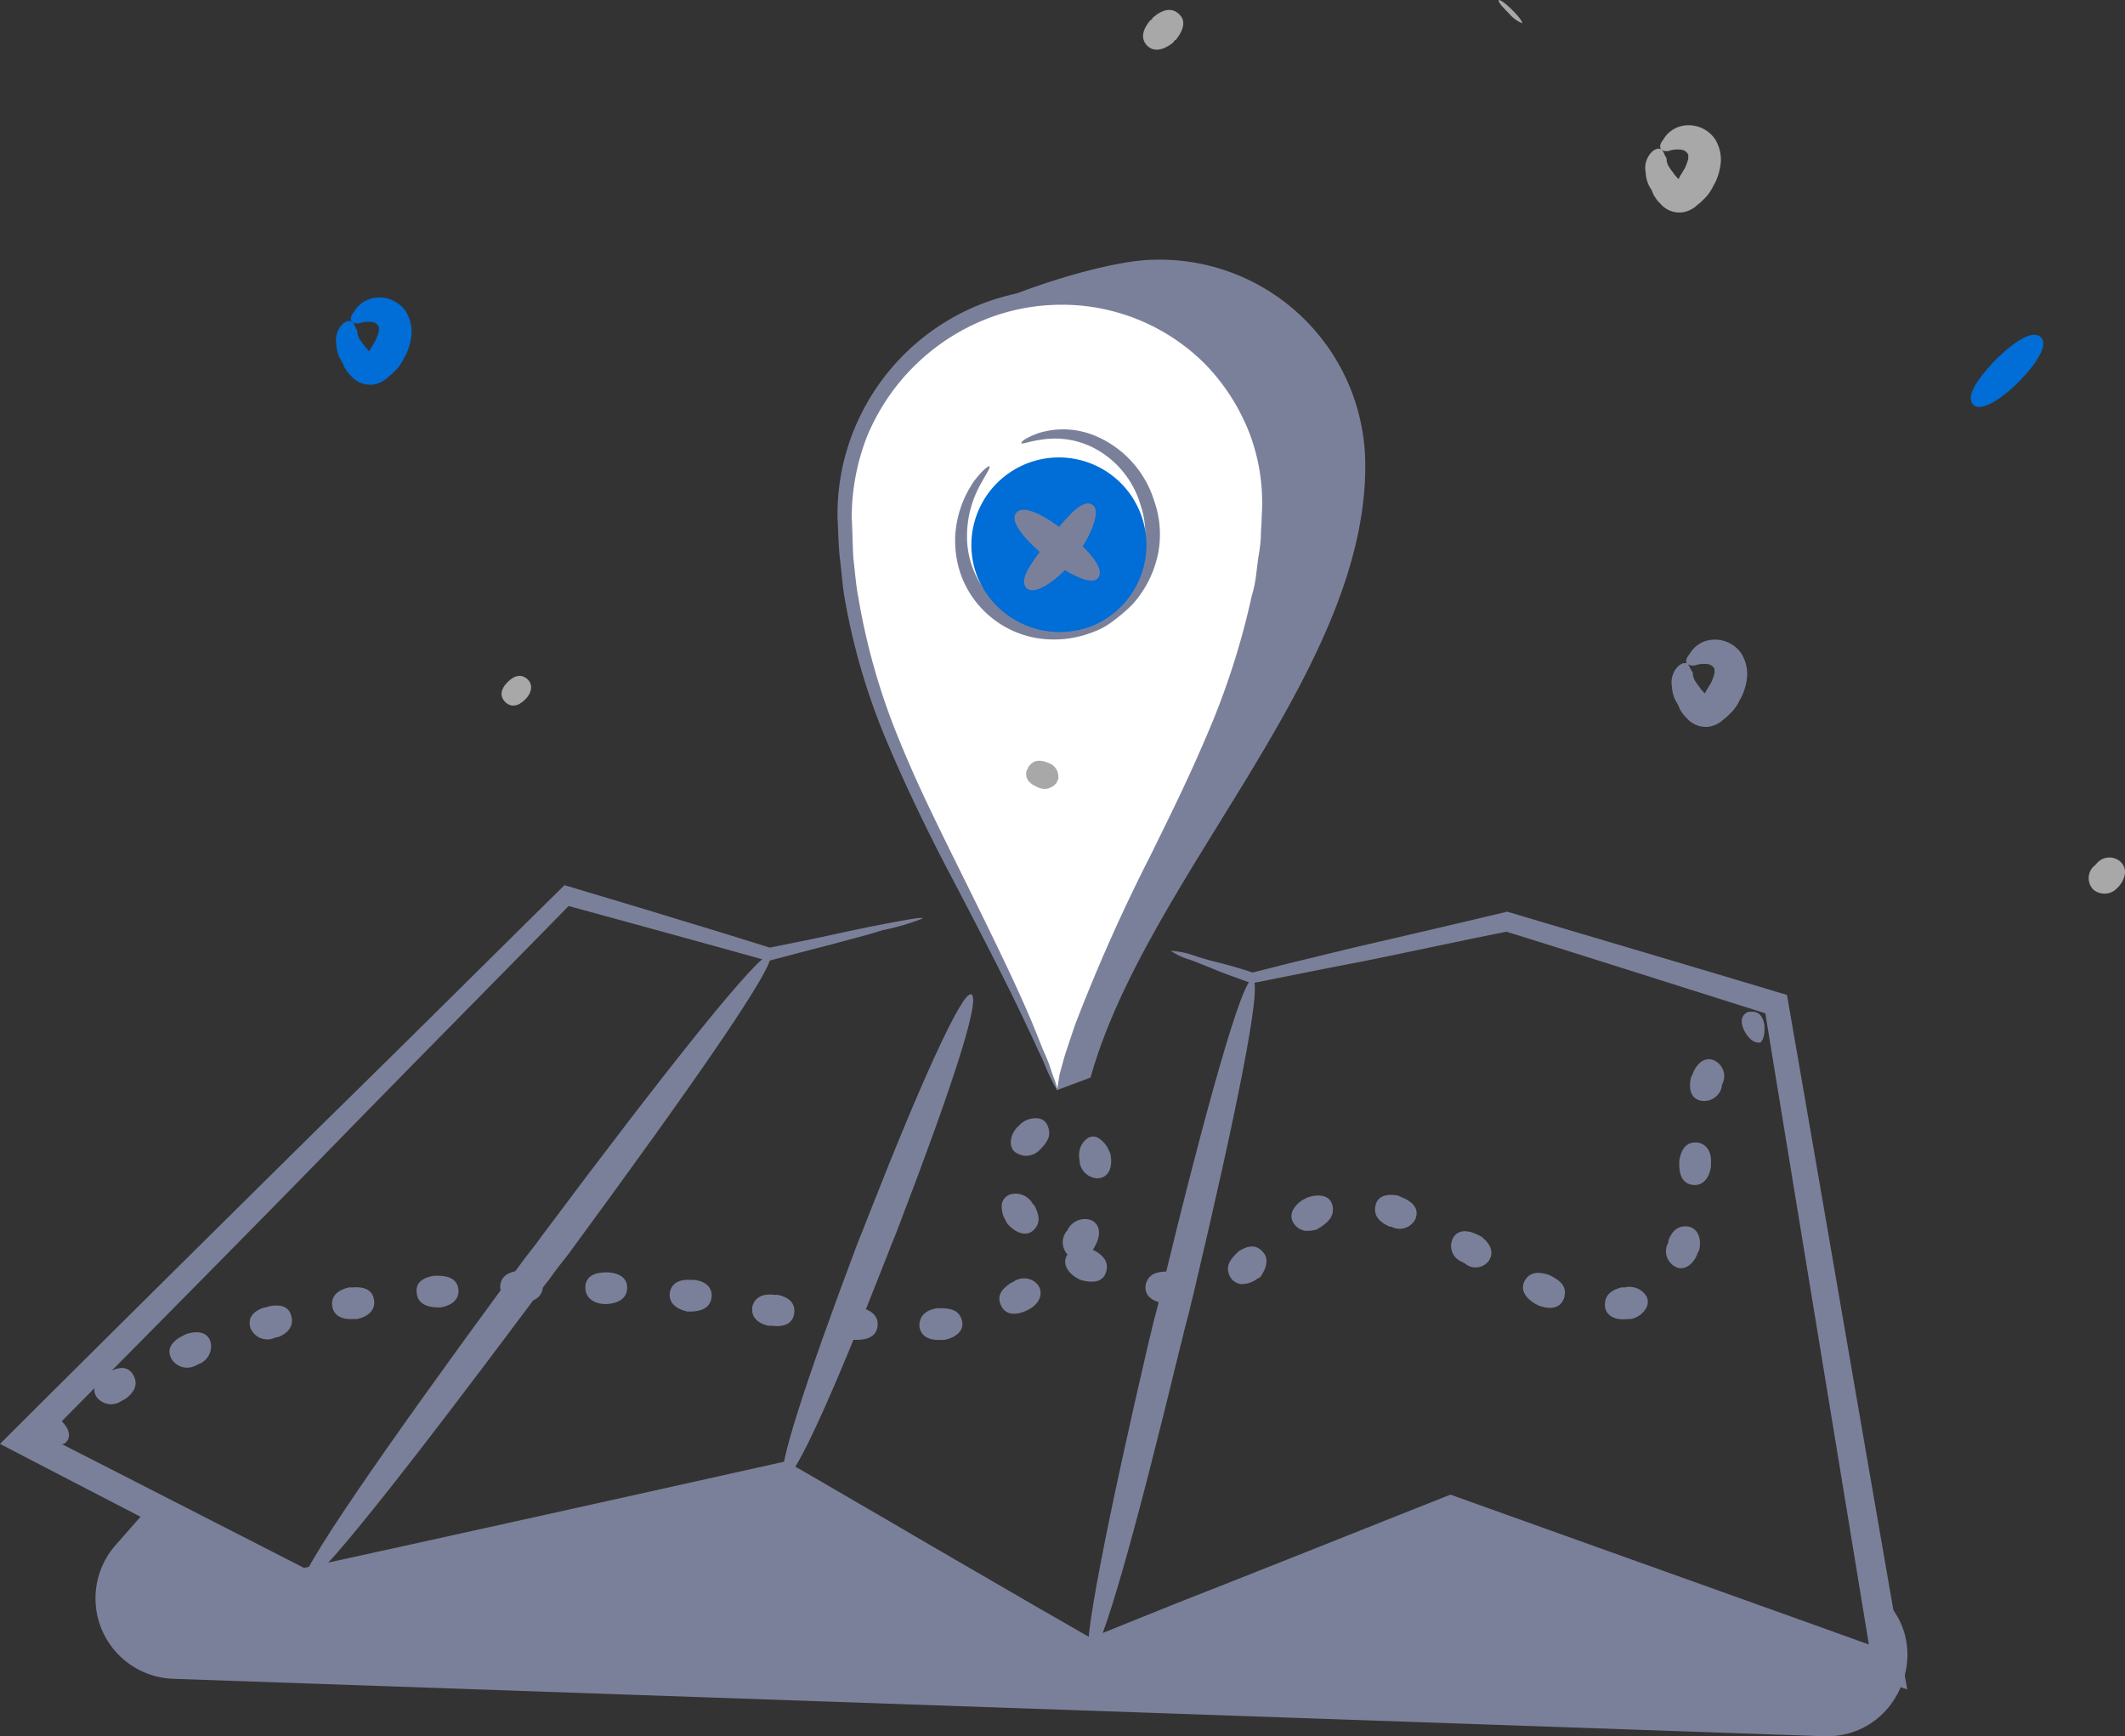 <svg xmlns="http://www.w3.org/2000/svg" width="200.007" height="163.391" viewBox="0 0 200.007 163.391">
  <rect x="0" y="0" width="200.007" height="163.391" fill="#333333" stroke="none"/>
  <g id="Group_13" data-name="Group 13" transform="translate(0 -20.93)">
    <path id="Path_136" data-name="Path 136" d="M109.343,63.453c3.458-2.978,15.011-6.739,19.8-6.818A19.344,19.344,0,0,1,149.19,76.07c0,19.512-20.591,38.712-25.857,57.518l-3.143,1.176" transform="translate(-20.69 -11.256)" fill="#7b809a"/>
    <path id="Path_137" data-name="Path 137" d="M118.043,135.55C110.734,116.038,98,101.54,98,81.323a20.677,20.677,0,0,1,20.042-20.531,19.343,19.343,0,0,1,20.041,19.434C138.084,99.738,123.387,116.821,118.043,135.55Z" transform="translate(-18.544 -12.043)" fill="#fff"/>
    <path id="Path_138" data-name="Path 138" d="M117.894,135.386c.078,0,.314-.47.628-1.489a14.7,14.7,0,0,1,.707-1.88c.315-.705.629-1.567,1.022-2.508,1.571-3.84,4.086-9.168,7.544-15.83,1.651-3.291,3.537-6.974,5.345-11.049A77.524,77.524,0,0,0,137.7,89.151a16,16,0,0,0,.393-1.881c.079-.627.157-1.254.236-1.959a14.852,14.852,0,0,0,.235-1.959c0-.627.079-1.332.079-1.959a20.132,20.132,0,0,0-1.179-8.228,19.531,19.531,0,0,0-4.637-7.288,19.984,19.984,0,0,0-7.545-4.78,20.739,20.739,0,0,0-7.152-1.175,22.738,22.738,0,0,0-7.152,1.411A21.344,21.344,0,0,0,98.717,73.4a21.075,21.075,0,0,0-1.493,8.15c.079,1.332.079,2.664.236,3.918s.236,2.586.472,3.84a61.617,61.617,0,0,0,4.087,13.635c1.729,4.075,3.537,7.758,5.265,11.128,3.458,6.582,6.209,11.911,7.938,15.672.471.941.786,1.724,1.179,2.508.315.705.55,1.332.786,1.8a10.354,10.354,0,0,0,.708,1.332c.078,0-.079-.549-.472-1.567a14.658,14.658,0,0,0-.707-1.881c-.315-.705-.629-1.567-1.022-2.508-1.571-3.84-4.244-9.246-7.544-15.908-1.651-3.37-3.459-6.974-5.109-11.049a61.985,61.985,0,0,1-3.851-13.4c-.236-1.175-.314-2.429-.472-3.683-.079-1.254-.079-2.508-.157-3.84a21.033,21.033,0,0,1,1.414-7.6,20.159,20.159,0,0,1,11.475-11.206,19.33,19.33,0,0,1,6.6-1.254,19.029,19.029,0,0,1,13.675,5.485,19.4,19.4,0,0,1,4.323,6.739,18.453,18.453,0,0,1,1.1,7.68c0,.627-.079,1.254-.079,1.959a15.359,15.359,0,0,1-.236,1.881l-.236,1.881a12.135,12.135,0,0,1-.393,1.8,71.546,71.546,0,0,1-4.322,13.321c-1.729,4.075-3.537,7.68-5.187,11.049a166.537,166.537,0,0,0-7.152,16.065l-.864,2.586c-.236.784-.393,1.411-.551,1.959C117.972,134.837,117.894,135.386,117.894,135.386Z" transform="translate(-18.395 -11.878)" fill="#7b809a"/>
    <path id="Path_139" data-name="Path 139" d="M114.341,79.875a10.454,10.454,0,0,0-2.672,6.818,8.67,8.67,0,0,0,9.038,8.7,9.335,9.335,0,0,0,9.039-9.247c0-4.937-4.009-9.56-9.039-9.4a7.214,7.214,0,0,0-3.379.862" transform="translate(-21.13 -15.061)" fill="#fff"/>
    <path id="Path_140" data-name="Path 140" d="M117.1,77.6c.079.157.708-.157,1.887-.313a8.017,8.017,0,0,1,4.794.705,8.82,8.82,0,0,1,4.558,5.485,7.969,7.969,0,0,1,.236,4.31,8.516,8.516,0,0,1-2.122,4.075,10.821,10.821,0,0,1-1.415,1.254,12.154,12.154,0,0,1-1.729.94,8.323,8.323,0,0,1-4.558.47,8.769,8.769,0,0,1-3.851-1.8,8.077,8.077,0,0,1-2.279-3.135,8.411,8.411,0,0,1-.628-3.291,10.007,10.007,0,0,1,1.257-4.78c.551-1.019.944-1.567.865-1.724-.079-.078-.629.313-1.415,1.332a10.07,10.07,0,0,0-1.808,5.094,9.674,9.674,0,0,0,.551,3.84,9.254,9.254,0,0,0,6.995,5.877,10.032,10.032,0,0,0,5.423-.548,6.971,6.971,0,0,0,1.965-1.1,15.7,15.7,0,0,0,1.729-1.489,10.194,10.194,0,0,0,2.436-4.858,9.456,9.456,0,0,0-.393-4.937,9.748,9.748,0,0,0-5.423-6.034,7.809,7.809,0,0,0-5.423-.313C117.648,77.053,117.1,77.445,117.1,77.6Z" transform="translate(-20.978 -14.982)" fill="#7b809a"/>
    <path id="Path_141" data-name="Path 141" d="M124.114,95.41a8.238,8.238,0,1,0-10.86-4.839A8.384,8.384,0,0,0,124.114,95.41Z" transform="translate(-21.34 -15.566)" fill="#016dd6"/>
    <path id="Path_142" data-name="Path 142" d="M125.293,85.026c-.864-.549-2.2.94-3.773,2.9l-.236.313-.236.313c-1.493,1.959-2.672,3.526-1.965,4.31.628.705,2.515-.313,4.322-2.429l.236-.313.236-.392C125.45,87.534,126.078,85.418,125.293,85.026Z" transform="translate(-22.493 -16.608)" fill="#7b809a"/>
    <path id="Path_143" data-name="Path 143" d="M125.634,92.063c.629-.784-.628-2.351-2.593-4-.079-.078-.236-.157-.315-.235a1.086,1.086,0,0,0-.315-.235c-2.043-1.567-3.851-2.429-4.48-1.646-.629.705.628,2.351,2.594,4,.079.078.235.157.314.235a1.086,1.086,0,0,0,.315.235C123.2,91.906,125.084,92.768,125.634,92.063Z" transform="translate(-22.284 -16.749)" fill="#7b809a"/>
    <path id="Path_144" data-name="Path 144" d="M213.529,117.319a.9.9,0,0,0,.786.079,2.534,2.534,0,0,1,1.1-.079.813.813,0,0,1,.628.47v.392a5.841,5.841,0,0,1-.314.862c-.079.156-.157.235-.236.392s-.157.235-.236.392l-.079.157-.079.078-.079-.078c-.079-.157-.236-.235-.314-.392-.157-.235-.315-.392-.393-.548a1.5,1.5,0,0,1-.315-.94c-.236-.314-.315-.627-.471-.784s-.472-.156-.865.157a2.141,2.141,0,0,0-.628,1.959,3.2,3.2,0,0,0,.392,1.411,2.343,2.343,0,0,1,.315.627l.079.156.157.235a2.08,2.08,0,0,0,.393.47,2.362,2.362,0,0,0,2.2.862,2.674,2.674,0,0,0,1.179-.548c.157-.157.393-.314.55-.47l.236-.235.157-.156a4.387,4.387,0,0,0,.472-.628c.157-.235.235-.47.392-.705a5.6,5.6,0,0,0,.551-1.959,3.666,3.666,0,0,0-.551-2.194,3.021,3.021,0,0,0-3.3-1.176,2.69,2.69,0,0,0-1.572,1.254C213.293,116.849,213.293,117.162,213.529,117.319Z" transform="translate(-54.668 -33.89)" fill="#7b809a"/>
    <path id="Path_145" data-name="Path 145" d="M40.529,63.319a.9.9,0,0,0,.786.078,2.53,2.53,0,0,1,1.1-.078.815.815,0,0,1,.629.47v.392a5.933,5.933,0,0,1-.314.862c-.079.157-.157.235-.236.392s-.157.235-.236.392l-.079.157-.079.078-.079-.078c-.079-.157-.236-.235-.314-.392-.157-.235-.314-.392-.393-.548A1.5,1.5,0,0,1,41,64.1c-.236-.313-.236-.627-.472-.784-.157-.157-.472-.157-.864.157a2.14,2.14,0,0,0-.629,1.959,3.186,3.186,0,0,0,.393,1.411,2.341,2.341,0,0,1,.314.627l.079.157.157.235a2.078,2.078,0,0,0,.393.47,2.364,2.364,0,0,0,2.2.862,2.676,2.676,0,0,0,1.179-.549c.157-.157.393-.313.55-.47l.236-.235.157-.157a4.356,4.356,0,0,0,.472-.627c.157-.235.236-.47.393-.705a5.608,5.608,0,0,0,.55-1.959,3.669,3.669,0,0,0-.55-2.194,3.02,3.02,0,0,0-3.3-1.175,2.689,2.689,0,0,0-1.572,1.254C40.293,62.849,40.372,63.162,40.529,63.319Z" transform="translate(-7.379 -12.084)" fill="#016dd6"/>
    <path id="Path_146" data-name="Path 146" d="M195.645,87.6a.9.9,0,0,0,.786.078,2.528,2.528,0,0,1,1.1-.078.815.815,0,0,1,.628.47v.392a5.939,5.939,0,0,1-.315.862c-.079.157-.156.235-.235.392s-.157.235-.236.392l-.079.157-.079.078-.079-.078c-.079-.157-.236-.235-.315-.392-.157-.235-.314-.392-.392-.549a1.5,1.5,0,0,1-.315-.94c-.236-.313-.236-.627-.472-.784-.157-.157-.471-.157-.864.157a2.142,2.142,0,0,0-.629,1.959,3.184,3.184,0,0,0,.393,1.411,2.344,2.344,0,0,1,.315.627l.079.157.157.235a2.075,2.075,0,0,0,.392.47,2.365,2.365,0,0,0,2.2.862,2.679,2.679,0,0,0,1.179-.548c.156-.157.392-.313.55-.47l.236-.235.157-.157a4.285,4.285,0,0,0,.471-.627c.157-.235.236-.47.393-.705a5.605,5.605,0,0,0,.551-1.959,3.667,3.667,0,0,0-.551-2.194,3.02,3.02,0,0,0-3.3-1.175,2.69,2.69,0,0,0-1.572,1.254C195.409,87.134,195.488,87.448,195.645,87.6Z" transform="translate(-39.259 -52.576)" fill="#a8a8a8"/>
    <path id="Path_147" data-name="Path 147" d="M235.37,65.571c-.708-.705-2.279.235-4.008,1.881l-.236.235-.236.235c-1.571,1.724-2.593,3.213-1.886,4,.629.627,2.279-.235,4.009-1.881l.236-.235.235-.235C235.134,67.843,236.077,66.2,235.37,65.571Z" transform="translate(-43.288 -12.904)" fill="#016dd6"/>
    <path id="Path_148" data-name="Path 148" d="M121.175,114.97c-.943-.392-1.493-.156-1.886.47v.078a.077.077,0,0,1-.079.079c-.236.627,0,1.253.943,1.646a1.414,1.414,0,0,0,1.887-.47v-.079a.077.077,0,0,1,.078-.079A1.369,1.369,0,0,0,121.175,114.97Z" transform="translate(-22.541 -22.259)" fill="#a8a8a8"/>
    <path id="Path_149" data-name="Path 149" d="M58.8,105.505c-.707.705-.707,1.332-.314,1.8l.079.078.079.079c.472.392,1.1.392,1.808-.314.629-.627.707-1.332.314-1.8l-.079-.078-.079-.079C60.138,104.8,59.509,104.8,58.8,105.505Z" transform="translate(-11.017 -20.396)" fill="#a8a8a8"/>
    <path id="Path_151" data-name="Path 151" d="M136.082,28.033c-.707-.705-1.651-.392-2.436.313-.079,0-.079.078-.079.157-.079,0-.079.078-.157.078-.707.784-1.022,1.724-.314,2.429.628.627,1.571.392,2.436-.313a.274.274,0,0,0,.078-.157c.079,0,.079-.078.157-.078C136.475,29.6,136.789,28.659,136.082,28.033Z" transform="translate(-25.109 -5.77)" fill="#a8a8a8"/>
    <path id="Path_152" data-name="Path 152" d="M251.809,110.854a1.558,1.558,0,0,0-2.279.157l-.079.078-.079.079a1.547,1.547,0,0,0-.156,2.273,1.628,1.628,0,0,0,2.279-.156l.079-.079.079-.079C252.281,112.344,252.438,111.482,251.809,110.854Z" transform="translate(-52.202 -8.807)" fill="#a8a8a8"/>
    <path id="Path_153" data-name="Path 153" d="M175.252,27.423c-.707-.705-1.1-.94-1.258-.94-.079.157.157.47.943,1.254a3.314,3.314,0,0,0,1.258.94C176.2,28.52,175.959,28.128,175.252,27.423Z" transform="translate(-32.92 -5.552)" fill="#a8a8a8"/>
    <path id="Path_155" data-name="Path 155" d="M86.845,132.358c0-.157-1.336.078-3.773.548-1.258.235-2.751.549-4.558.941-1.729.392-3.772.784-6.052,1.253-2.515-.783-5.266-1.645-8.409-2.586-3.3-1.018-6.995-2.116-10.924-3.291-6.6,6.5-14.383,14.262-23.185,22.882C20.906,161.038,10.846,170.99,0,181.8c9.038,4.7,18.469,9.56,28.294,14.653,14.3-3.134,29.472-6.425,45.27-9.874,2.672,1.567,5.5,3.213,8.331,4.859,4.794,2.742,9.431,5.485,14.147,8.149l6.445,3.762,9.588-3.84c8.409-3.37,16.583-6.661,24.6-9.8q22.516,7.994,42.833,15.2c-4.322-24.763-8.095-46.862-11.317-65.355-9.9-2.978-18.706-5.564-26.329-7.837-5.265,1.254-9.981,2.351-14.068,3.292-1.965.47-3.851.941-5.5,1.332s-3.066.783-4.4,1.1c-1.179-.392-2.279-.705-3.222-.941a24.331,24.331,0,0,1-2.436-.705,7.627,7.627,0,0,0-2.043-.392,6.733,6.733,0,0,0,1.886.862q.944.353,2.358.941c.943.392,2.122.784,3.379,1.253,2.751-.548,6.209-1.253,10.3-2.037,3.93-.784,8.567-1.8,13.675-2.822,7.074,2.194,15.169,4.78,24.364,7.68,2.751,16.848,6.052,36.909,9.746,59.4-12.417-4.467-25.622-9.168-39.375-14.105-8.331,3.292-16.9,6.739-25.7,10.187l-8.173,3.291-5.187-2.977c-4.716-2.743-9.352-5.407-14.147-8.229-3.144-1.8-6.287-3.683-9.353-5.407-15.8,3.527-31.044,6.9-45.348,10.031C20.2,189.171,12.1,185.017,4.4,181.1c9.824-9.952,18.941-19.121,27.036-27.427,8.331-8.542,15.8-16.065,22.085-22.49,7.466,2.038,13.754,3.761,18.784,5.172,2.358-.627,4.48-1.176,6.287-1.646,1.729-.47,3.3-.862,4.48-1.253A22.369,22.369,0,0,0,86.845,132.358Z" transform="translate(0 -24.993)" fill="#7b809a"/>
    <path id="Path_156" data-name="Path 156" d="M35.176,196.5c.865.627,9.981-11.049,21.456-26.409.55-.783,1.179-1.567,1.729-2.273.55-.783,1.1-1.489,1.729-2.272,11.4-15.516,19.884-27.584,19.02-28.211-.786-.548-9.981,11.049-21.456,26.409-.55.783-1.179,1.567-1.729,2.272-.55.784-1.1,1.489-1.729,2.273C42.8,183.806,34.39,195.952,35.176,196.5Z" transform="translate(-6.646 -26.524)" fill="#7b809a"/>
    <path id="Path_157" data-name="Path 157" d="M90.988,187.411c.943.392,4.873-8.619,9.51-20.453.236-.627.472-1.176.707-1.8.236-.548.472-1.175.708-1.8,4.558-11.911,7.7-21.158,6.68-21.471-.864-.314-4.873,8.62-9.51,20.453-.236.627-.471,1.176-.707,1.8-.236.548-.472,1.176-.708,1.8C93.188,177.851,90.123,187.1,90.988,187.411Z" transform="translate(-17.189 -27.386)" fill="#7b809a"/>
    <path id="Path_158" data-name="Path 158" d="M126.461,203.852c1.022.235,4.48-12.459,8.488-28.994.236-.863.393-1.646.628-2.508.236-.784.393-1.646.629-2.508,3.93-16.613,6.6-29.465,5.58-29.7-.943-.235-4.48,12.46-8.488,28.994-.235.862-.392,1.646-.628,2.508-.236.783-.393,1.646-.629,2.508C128.191,190.687,125.6,203.618,126.461,203.852Z" transform="translate(-23.897 -27.058)" fill="#7b809a"/>
    <path id="Path_159" data-name="Path 159" d="M16.241,200.643l-3.3,3.761a7.574,7.574,0,0,0,5.423,12.538l155.379,5.407c7.388.235,10.767-9.168,4.873-13.557l1.179,7.132-41.1-14.654-34.031,13.556L75.894,198.135l-45.27,9.952Z" transform="translate(-2.095 -38.032)" fill="#7b809a"/>
    <path id="Path_160" data-name="Path 160" d="M6.884,191.491c-.629-.783-1.257-.862-1.65-.548l-.079.078-.079.079c-.393.392-.393,1.019.314,1.724.629.705,1.257.784,1.65.549l.079-.079.079-.078C7.512,192.823,7.512,192.2,6.884,191.491Z" transform="translate(-0.911 -36.639)" fill="#7b809a"/>
    <path id="Path_161" data-name="Path 161" d="M14.647,185.982c-.472-.941-1.415-.862-2.358-.313l-.157.078-.157.079c-.865.627-1.336,1.411-.786,2.194a1.707,1.707,0,0,0,2.358.314l.157-.079.157-.079C14.647,187.628,15.119,186.844,14.647,185.982Z" transform="translate(-2.073 -35.596)" fill="#7b809a"/>
    <path id="Path_162" data-name="Path 162" d="M23.528,181.984c-.314-.94-1.258-1.018-2.279-.7l-.157.078-.157.079c-.943.47-1.572,1.176-1.1,2.115a1.713,1.713,0,0,0,2.279.705l.157-.078.157-.079A1.771,1.771,0,0,0,23.528,181.984Z" transform="translate(-3.723 -34.811)" fill="#7b809a"/>
    <path id="Path_163" data-name="Path 163" d="M32.913,179.046c-.236-1.019-1.1-1.176-2.2-.94l-.157.079H30.4c-1.022.313-1.65.94-1.336,1.959a1.72,1.72,0,0,0,2.2.94l.157-.079h.157C32.52,180.691,33.148,179.987,32.913,179.046Z" transform="translate(-5.484 -34.224)" fill="#7b809a"/>
    <path id="Path_164" data-name="Path 164" d="M42.5,177.077c-.157-1.019-1.022-1.254-2.043-1.176h-.314c-1.022.235-1.729.784-1.572,1.8.157.941,1.022,1.253,2.043,1.176h.314C41.955,178.645,42.662,178.018,42.5,177.077Z" transform="translate(-7.295 -33.822)" fill="#7b809a"/>
    <path id="Path_165" data-name="Path 165" d="M52.3,175.884c-.079-1.018-.943-1.332-1.965-1.332h-.314c-1.022.156-1.808.627-1.65,1.646.079.94.943,1.332,1.965,1.332h.314C51.588,177.373,52.374,176.825,52.3,175.884Z" transform="translate(-9.148 -33.57)" fill="#7b809a"/>
    <path id="Path_166" data-name="Path 166" d="M62.072,175.461c0-1.018-.786-1.41-1.886-1.489h-.314c-1.022.079-1.808.548-1.808,1.567.079.941.864,1.411,1.886,1.489h.314C61.286,176.871,62.072,176.4,62.072,175.461Z" transform="translate(-10.987 -33.46)" fill="#7b809a"/>
    <path id="Path_167" data-name="Path 167" d="M71.881,175.732c.079-1.018-.707-1.489-1.729-1.567h-.314c-1.022,0-1.886.392-1.886,1.411,0,.94.707,1.489,1.729,1.567h.314C71.017,177.064,71.8,176.673,71.881,175.732Z" transform="translate(-12.858 -33.496)" fill="#7b809a"/>
    <path id="Path_168" data-name="Path 168" d="M81.67,176.756c.157-1.018-.55-1.567-1.572-1.724h-.314c-1.022-.079-1.886.235-2.043,1.254-.079.94.629,1.489,1.651,1.724h.314C80.648,178.01,81.513,177.7,81.67,176.756Z" transform="translate(-14.709 -33.658)" fill="#7b809a"/>
    <path id="Path_169" data-name="Path 169" d="M91.262,178.568c.157-1.018-.472-1.567-1.493-1.8h-.314c-1.022-.156-1.886.156-2.122,1.1-.157.941.472,1.567,1.493,1.8h.314C90.241,179.822,91.105,179.509,91.262,178.568Z" transform="translate(-16.52 -33.981)" fill="#7b809a"/>
    <path id="Path_170" data-name="Path 170" d="M100.957,179.946c.079-1.019-.708-1.489-1.651-1.724h-.314c-1.022-.079-1.808.313-1.965,1.332-.157.941.629,1.489,1.651,1.724h.314C100.092,181.279,100.879,180.887,100.957,179.946Z" transform="translate(-18.355 -34.262)" fill="#7b809a"/>
    <path id="Path_171" data-name="Path 171" d="M110.734,179.5c-.236-1.018-1.1-1.176-2.043-1.176h-.315c-.943.157-1.651.628-1.651,1.646.079.941.865,1.411,2.044,1.332h.314C110.262,181.064,110.969,180.358,110.734,179.5Z" transform="translate(-20.194 -34.283)" fill="#7b809a"/>
    <path id="Path_172" data-name="Path 172" d="M119.642,175.475a1.7,1.7,0,0,0-2.279-.314l-.157.079-.157.079c-.786.548-1.336,1.176-.864,2.115.393.862,1.336.94,2.358.47l.157-.078.157-.079C119.8,177.2,120.193,176.259,119.642,175.475Z" transform="translate(-21.951 -33.63)" fill="#7b809a"/>
    <path id="Path_173" data-name="Path 173" d="M125.989,168.053a1.807,1.807,0,0,0-2.122.863l-.079.156-.079.079a1.685,1.685,0,0,0,.236,2.272c.707.628,1.65.235,2.358-.7l.079-.157.079-.156C127.011,169.385,126.854,168.367,125.989,168.053Z" transform="translate(-23.347 -32.321)" fill="#7b809a"/>
    <path id="Path_174" data-name="Path 174" d="M125.952,158.644a1.821,1.821,0,0,0-.628,1.019,2.227,2.227,0,0,0,0,1.018v.157a1.764,1.764,0,0,0,1.65,1.489c.944,0,1.493-.862,1.258-2.194v-.079l-.078-.156a2.63,2.63,0,0,0-1.022-1.332A.953.953,0,0,0,125.952,158.644Z" transform="translate(-23.702 -30.513)" fill="#7b809a"/>
    <path id="Path_175" data-name="Path 175" d="M117.929,159.571a1.728,1.728,0,0,0,2.122-.313l.079-.079.079-.079a3.472,3.472,0,0,0,.628-.862,1.51,1.51,0,0,0,0-1.176,1.093,1.093,0,0,0-.943-.783,2.105,2.105,0,0,0-1.651.549l-.156.156-.157.156C117.143,158,117.143,159.18,117.929,159.571Z" transform="translate(-22.203 -30.109)" fill="#7b809a"/>
    <path id="Path_176" data-name="Path 176" d="M119.3,168.437c.708-.705.472-1.489.079-2.273l-.079-.078-.079-.079a1.852,1.852,0,0,0-2.043-.941,1.2,1.2,0,0,0-.864.862,2.359,2.359,0,0,0,.315,1.567l.079.157.078.156C117.652,168.828,118.673,169.063,119.3,168.437Z" transform="translate(-22.004 -31.764)" fill="#7b809a"/>
    <path id="Path_177" data-name="Path 177" d="M127.455,173.674c.393-.94-.157-1.646-1.022-2.116l-.157-.078-.157-.079a1.6,1.6,0,0,0-2.279.549c-.472.783,0,1.645.943,2.194.079,0,.079.079.157.079l.157.078C126.2,174.615,127.141,174.536,127.455,173.674Z" transform="translate(-23.398 -32.927)" fill="#7b809a"/>
    <path id="Path_178" data-name="Path 178" d="M137,175.558c-.079-1.018-.864-1.332-1.729-1.489h-.315c-.943,0-1.729.235-1.965,1.253-.157.941.55,1.567,1.729,1.724h.315C136.212,177.046,137.076,176.5,137,175.558Z" transform="translate(-25.16 -33.478)" fill="#7b809a"/>
    <path id="Path_179" data-name="Path 179" d="M145.806,171.638c-.708-.783-1.572-.47-2.28,0l-.078.079-.079.078c-.629.628-1.1,1.254-.629,2.195a1.387,1.387,0,0,0,1.022.705,2.387,2.387,0,0,0,1.493-.47l.157-.079.157-.079C146.2,173.2,146.434,172.264,145.806,171.638Z" transform="translate(-26.973 -32.928)" fill="#7b809a"/>
    <path id="Path_180" data-name="Path 180" d="M153.8,166.287c-.157-1.019-1.179-1.253-2.358-.862l-.157.078-.157.079a2.458,2.458,0,0,0-1.1,1.1,1.241,1.241,0,0,0,.157,1.254,1.608,1.608,0,0,0,1.022.627,3.084,3.084,0,0,0,1.179-.156l.079-.079.157-.079C153.332,167.776,153.961,167.228,153.8,166.287Z" transform="translate(-28.369 -31.809)" fill="#7b809a"/>
    <path id="Path_181" data-name="Path 181" d="M163.419,167.448c.392-.941-.236-1.646-1.258-2.038l-.157-.079-.157-.078c-1.1-.235-2.043,0-2.2,1.018-.157.941.471,1.489,1.336,1.881h.157l.157.078A1.653,1.653,0,0,0,163.419,167.448Z" transform="translate(-30.203 -31.795)" fill="#7b809a"/>
    <path id="Path_182" data-name="Path 182" d="M172,172.164c.551-.862.079-1.645-.707-2.273l-.157-.078-.157-.079c-.943-.47-1.887-.548-2.358.314a1.6,1.6,0,0,0,.786,2.194l.157.079.157.078A1.548,1.548,0,0,0,172,172.164Z" transform="translate(-31.868 -32.593)" fill="#7b809a"/>
    <path id="Path_183" data-name="Path 183" d="M180.657,176.605c.315-1.019-.236-1.567-1.1-2.037l-.157-.079-.157-.079c-.943-.313-1.807-.313-2.279.549s.079,1.646,1.022,2.194l.157.079.157.078C179.4,177.7,180.342,177.545,180.657,176.605Z" transform="translate(-33.452 -33.507)" fill="#7b809a"/>
    <path id="Path_184" data-name="Path 184" d="M190.239,176.761a1.888,1.888,0,0,0-2.044-.862h-.314c-.865.235-1.572.627-1.572,1.646,0,.94.864,1.489,2.122,1.332h.315a2.114,2.114,0,0,0,1.336-.862A1.228,1.228,0,0,0,190.239,176.761Z" transform="translate(-35.253 -33.82)" fill="#7b809a"/>
    <path id="Path_185" data-name="Path 185" d="M195.517,168.844c-1.022-.157-1.571.469-1.886,1.332v.156l-.079.156a1.64,1.64,0,0,0,.707,2.116c.786.47,1.729-.157,2.123-1.254l.078-.156.079-.156C196.774,169.941,196.382,169,195.517,168.844Z" transform="translate(-36.602 -32.485)" fill="#7b809a"/>
    <path id="Path_186" data-name="Path 186" d="M196.587,159.087c-1.022-.079-1.493.705-1.651,1.724v.314c0,1.018.315,1.88,1.336,1.959.943.079,1.493-.705,1.651-1.724v-.314C198,160.027,197.53,159.165,196.587,159.087Z" transform="translate(-36.885 -30.642)" fill="#7b809a"/>
    <path id="Path_187" data-name="Path 187" d="M198.553,149.579c-.864-.47-1.729.156-2.122,1.253l-.079.157-.079.156c-.236,1.1,0,2.037,1.022,2.194a1.711,1.711,0,0,0,1.887-1.332v-.156l.079-.157A1.641,1.641,0,0,0,198.553,149.579Z" transform="translate(-37.122 -28.814)" fill="#7b809a"/>
    <path id="Path_188" data-name="Path 188" d="M204.325,145.165c-.156-1.018-.707-1.332-1.335-1.253h-.157c-.629.234-.865.862-.393,1.8.472.862.943,1.1,1.336,1.1h.157C204.168,146.653,204.4,146.105,204.325,145.165Z" transform="translate(-38.258 -27.77)" fill="#7b809a"/>
  </g>
</svg>
